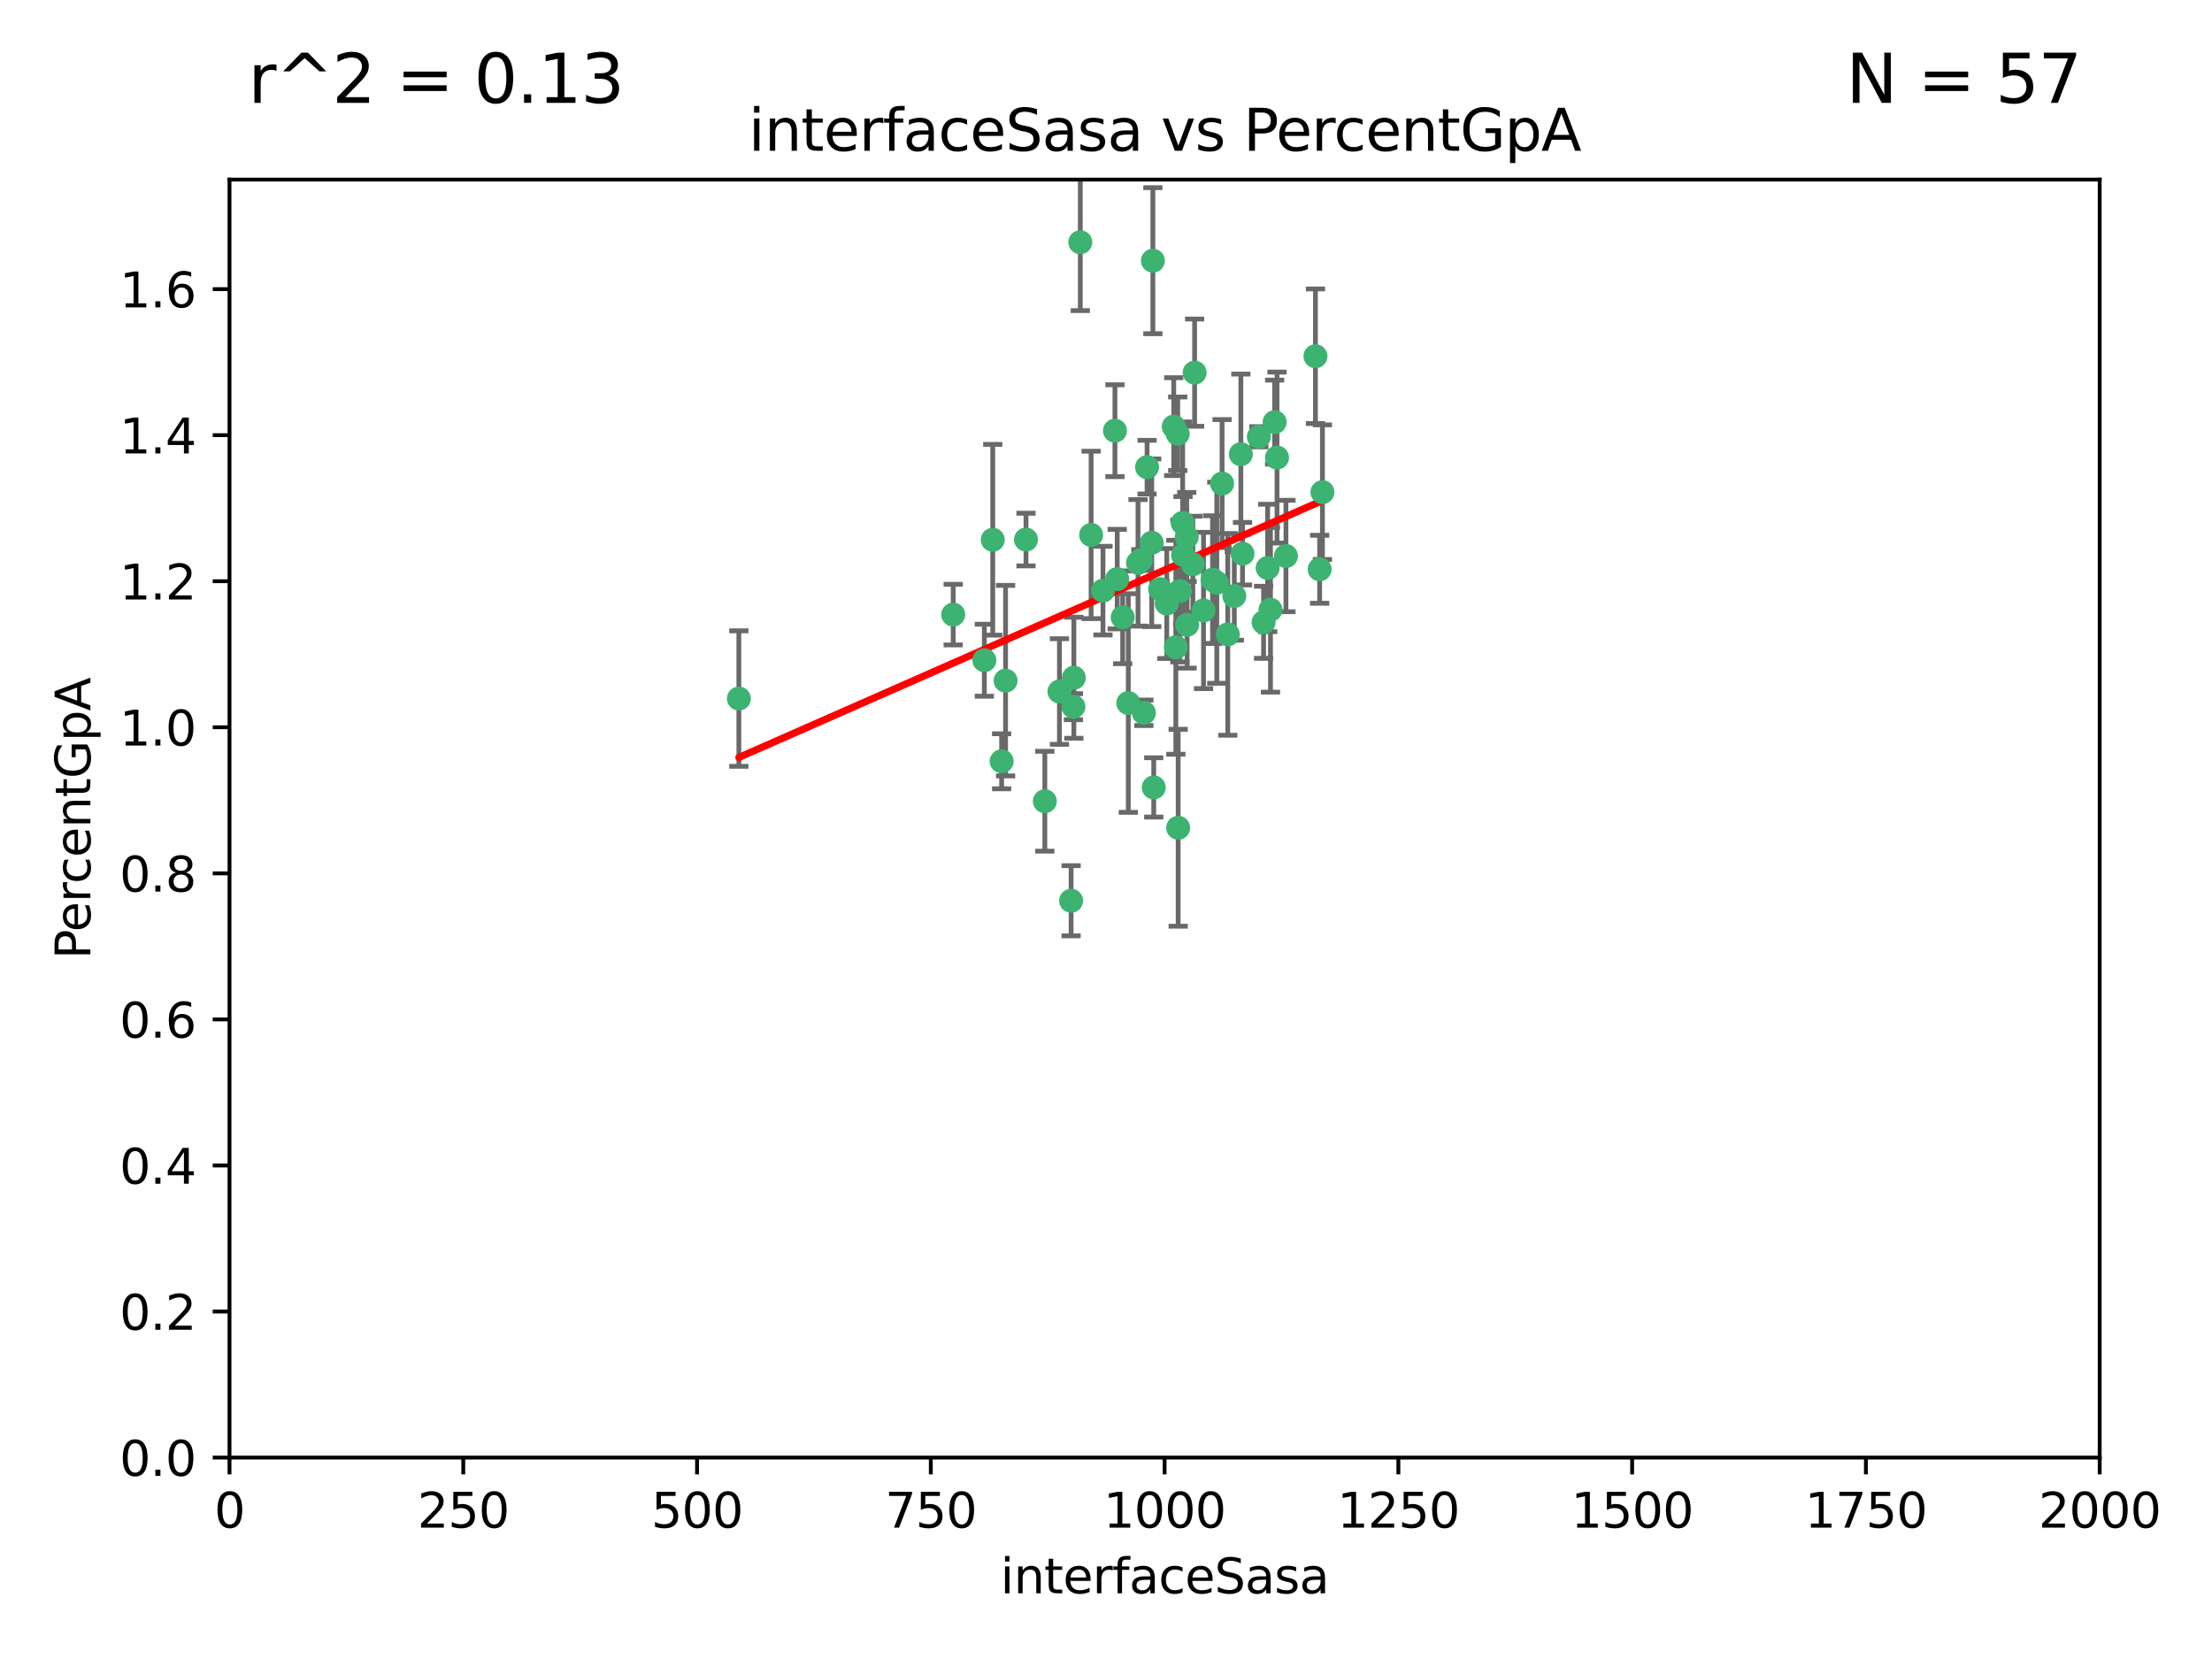 <?xml version="1.0" encoding="utf-8" standalone="no"?>
<!DOCTYPE svg PUBLIC "-//W3C//DTD SVG 1.1//EN"
  "http://www.w3.org/Graphics/SVG/1.1/DTD/svg11.dtd">
<svg xmlns:xlink="http://www.w3.org/1999/xlink" width="460.8pt" height="345.6pt" viewBox="0 0 460.8 345.6" xmlns="http://www.w3.org/2000/svg" version="1.1">
 <defs>
  <style type="text/css">*{stroke-linejoin: round; stroke-linecap: butt}</style>
 </defs>
 <g id="figure_1">
  <g id="patch_1">
   <path d="M 0 345.6 
L 460.8 345.6 
L 460.8 0 
L 0 0 
z
" style="fill: #ffffff"/>
  </g>
  <g id="axes_1">
   <g id="patch_2">
    <path d="M 47.81 303.64 
L 437.4 303.64 
L 437.4 37.411 
L 47.81 37.411 
z
" style="fill: #ffffff"/>
   </g>
   <g id="PathCollection_1">
    <defs>
     <path id="mbfc4577413" d="M 0 1.118 
C 0.297 1.118 0.581 1 0.791 0.791 
C 1 0.581 1.118 0.297 1.118 0 
C 1.118 -0.297 1 -0.581 0.791 -0.791 
C 0.581 -1 0.297 -1.118 0 -1.118 
C -0.297 -1.118 -0.581 -1 -0.791 -0.791 
C -1 -0.581 -1.118 -0.297 -1.118 0 
C -1.118 0.297 -1 0.581 -0.791 0.791 
C -0.581 1 -0.297 1.118 0 1.118 
z
" style="stroke: #3cb371"/>
    </defs>
    <g clip-path="url(#p16acb3d1bf)">
     <use xlink:href="#mbfc4577413" x="275.486" y="102.526" style="fill: #3cb371; stroke: #3cb371"/>
     <use xlink:href="#mbfc4577413" x="274.906" y="118.592" style="fill: #3cb371; stroke: #3cb371"/>
     <use xlink:href="#mbfc4577413" x="258.839" y="115.347" style="fill: #3cb371; stroke: #3cb371"/>
     <use xlink:href="#mbfc4577413" x="266.025" y="95.318" style="fill: #3cb371; stroke: #3cb371"/>
     <use xlink:href="#mbfc4577413" x="274.033" y="74.211" style="fill: #3cb371; stroke: #3cb371"/>
     <use xlink:href="#mbfc4577413" x="244.948" y="134.836" style="fill: #3cb371; stroke: #3cb371"/>
     <use xlink:href="#mbfc4577413" x="245.342" y="90.362" style="fill: #3cb371; stroke: #3cb371"/>
     <use xlink:href="#mbfc4577413" x="238.294" y="148.487" style="fill: #3cb371; stroke: #3cb371"/>
     <use xlink:href="#mbfc4577413" x="265.53" y="87.939" style="fill: #3cb371; stroke: #3cb371"/>
     <use xlink:href="#mbfc4577413" x="240.166" y="54.304" style="fill: #3cb371; stroke: #3cb371"/>
     <use xlink:href="#mbfc4577413" x="233.876" y="128.593" style="fill: #3cb371; stroke: #3cb371"/>
     <use xlink:href="#mbfc4577413" x="246.37" y="108.935" style="fill: #3cb371; stroke: #3cb371"/>
     <use xlink:href="#mbfc4577413" x="247.296" y="130.157" style="fill: #3cb371; stroke: #3cb371"/>
     <use xlink:href="#mbfc4577413" x="238.956" y="97.317" style="fill: #3cb371; stroke: #3cb371"/>
     <use xlink:href="#mbfc4577413" x="243.059" y="125.723" style="fill: #3cb371; stroke: #3cb371"/>
     <use xlink:href="#mbfc4577413" x="267.887" y="115.829" style="fill: #3cb371; stroke: #3cb371"/>
     <use xlink:href="#mbfc4577413" x="245.788" y="123.117" style="fill: #3cb371; stroke: #3cb371"/>
     <use xlink:href="#mbfc4577413" x="220.702" y="144.057" style="fill: #3cb371; stroke: #3cb371"/>
     <use xlink:href="#mbfc4577413" x="217.656" y="166.909" style="fill: #3cb371; stroke: #3cb371"/>
     <use xlink:href="#mbfc4577413" x="244.508" y="88.874" style="fill: #3cb371; stroke: #3cb371"/>
     <use xlink:href="#mbfc4577413" x="250.718" y="127.171" style="fill: #3cb371; stroke: #3cb371"/>
     <use xlink:href="#mbfc4577413" x="245.435" y="172.439" style="fill: #3cb371; stroke: #3cb371"/>
     <use xlink:href="#mbfc4577413" x="264.664" y="127.028" style="fill: #3cb371; stroke: #3cb371"/>
     <use xlink:href="#mbfc4577413" x="240.345" y="164.032" style="fill: #3cb371; stroke: #3cb371"/>
     <use xlink:href="#mbfc4577413" x="229.772" y="123.038" style="fill: #3cb371; stroke: #3cb371"/>
     <use xlink:href="#mbfc4577413" x="257.131" y="124.161" style="fill: #3cb371; stroke: #3cb371"/>
     <use xlink:href="#mbfc4577413" x="153.919" y="145.522" style="fill: #3cb371; stroke: #3cb371"/>
     <use xlink:href="#mbfc4577413" x="206.808" y="112.441" style="fill: #3cb371; stroke: #3cb371"/>
     <use xlink:href="#mbfc4577413" x="246.456" y="115.624" style="fill: #3cb371; stroke: #3cb371"/>
     <use xlink:href="#mbfc4577413" x="252.596" y="120.746" style="fill: #3cb371; stroke: #3cb371"/>
     <use xlink:href="#mbfc4577413" x="239.93" y="113.07" style="fill: #3cb371; stroke: #3cb371"/>
     <use xlink:href="#mbfc4577413" x="232.737" y="120.64" style="fill: #3cb371; stroke: #3cb371"/>
     <use xlink:href="#mbfc4577413" x="225.044" y="50.463" style="fill: #3cb371; stroke: #3cb371"/>
     <use xlink:href="#mbfc4577413" x="264.075" y="118.317" style="fill: #3cb371; stroke: #3cb371"/>
     <use xlink:href="#mbfc4577413" x="255.769" y="132.151" style="fill: #3cb371; stroke: #3cb371"/>
     <use xlink:href="#mbfc4577413" x="248.492" y="117.548" style="fill: #3cb371; stroke: #3cb371"/>
     <use xlink:href="#mbfc4577413" x="198.57" y="128.033" style="fill: #3cb371; stroke: #3cb371"/>
     <use xlink:href="#mbfc4577413" x="241.67" y="122.726" style="fill: #3cb371; stroke: #3cb371"/>
     <use xlink:href="#mbfc4577413" x="213.736" y="112.4" style="fill: #3cb371; stroke: #3cb371"/>
     <use xlink:href="#mbfc4577413" x="253.48" y="121.39" style="fill: #3cb371; stroke: #3cb371"/>
     <use xlink:href="#mbfc4577413" x="227.298" y="111.43" style="fill: #3cb371; stroke: #3cb371"/>
     <use xlink:href="#mbfc4577413" x="223.706" y="141.186" style="fill: #3cb371; stroke: #3cb371"/>
     <use xlink:href="#mbfc4577413" x="254.581" y="100.735" style="fill: #3cb371; stroke: #3cb371"/>
     <use xlink:href="#mbfc4577413" x="223.131" y="187.642" style="fill: #3cb371; stroke: #3cb371"/>
     <use xlink:href="#mbfc4577413" x="262.238" y="90.985" style="fill: #3cb371; stroke: #3cb371"/>
     <use xlink:href="#mbfc4577413" x="237.649" y="116.663" style="fill: #3cb371; stroke: #3cb371"/>
     <use xlink:href="#mbfc4577413" x="237.069" y="117.25" style="fill: #3cb371; stroke: #3cb371"/>
     <use xlink:href="#mbfc4577413" x="247.216" y="111.877" style="fill: #3cb371; stroke: #3cb371"/>
     <use xlink:href="#mbfc4577413" x="232.265" y="89.722" style="fill: #3cb371; stroke: #3cb371"/>
     <use xlink:href="#mbfc4577413" x="258.492" y="94.622" style="fill: #3cb371; stroke: #3cb371"/>
     <use xlink:href="#mbfc4577413" x="205.056" y="137.537" style="fill: #3cb371; stroke: #3cb371"/>
     <use xlink:href="#mbfc4577413" x="263.228" y="129.634" style="fill: #3cb371; stroke: #3cb371"/>
     <use xlink:href="#mbfc4577413" x="223.611" y="147.219" style="fill: #3cb371; stroke: #3cb371"/>
     <use xlink:href="#mbfc4577413" x="235.045" y="146.454" style="fill: #3cb371; stroke: #3cb371"/>
     <use xlink:href="#mbfc4577413" x="209.48" y="141.79" style="fill: #3cb371; stroke: #3cb371"/>
     <use xlink:href="#mbfc4577413" x="248.862" y="77.63" style="fill: #3cb371; stroke: #3cb371"/>
     <use xlink:href="#mbfc4577413" x="208.658" y="158.587" style="fill: #3cb371; stroke: #3cb371"/>
    </g>
   </g>
   <g id="matplotlib.axis_1">
    <g id="xtick_1">
     <g id="line2d_1">
      <defs>
       <path id="m8352571338" d="M 0 0 
L 0 3.5 
" style="stroke: #000000; stroke-width: 0.8"/>
      </defs>
      <g>
       <use xlink:href="#m8352571338" x="47.81" y="303.64" style="stroke: #000000; stroke-width: 0.8"/>
      </g>
     </g>
     <g id="text_1">
      <!-- 0 -->
      <g transform="translate(44.629 318.238)scale(0.1 -0.1)">
       <defs>
        <path id="DejaVuSans-30" d="M 2034 4250 
Q 1547 4250 1301 3770 
Q 1056 3291 1056 2328 
Q 1056 1369 1301 889 
Q 1547 409 2034 409 
Q 2525 409 2770 889 
Q 3016 1369 3016 2328 
Q 3016 3291 2770 3770 
Q 2525 4250 2034 4250 
z
M 2034 4750 
Q 2819 4750 3233 4129 
Q 3647 3509 3647 2328 
Q 3647 1150 3233 529 
Q 2819 -91 2034 -91 
Q 1250 -91 836 529 
Q 422 1150 422 2328 
Q 422 3509 836 4129 
Q 1250 4750 2034 4750 
z
" transform="scale(0.016)"/>
       </defs>
       <use xlink:href="#DejaVuSans-30"/>
      </g>
     </g>
    </g>
    <g id="xtick_2">
     <g id="line2d_2">
      <g>
       <use xlink:href="#m8352571338" x="96.509" y="303.64" style="stroke: #000000; stroke-width: 0.8"/>
      </g>
     </g>
     <g id="text_2">
      <!-- 250 -->
      <g transform="translate(86.965 318.238)scale(0.1 -0.1)">
       <defs>
        <path id="DejaVuSans-32" d="M 1228 531 
L 3431 531 
L 3431 0 
L 469 0 
L 469 531 
Q 828 903 1448 1529 
Q 2069 2156 2228 2338 
Q 2531 2678 2651 2914 
Q 2772 3150 2772 3378 
Q 2772 3750 2511 3984 
Q 2250 4219 1831 4219 
Q 1534 4219 1204 4116 
Q 875 4013 500 3803 
L 500 4441 
Q 881 4594 1212 4672 
Q 1544 4750 1819 4750 
Q 2544 4750 2975 4387 
Q 3406 4025 3406 3419 
Q 3406 3131 3298 2873 
Q 3191 2616 2906 2266 
Q 2828 2175 2409 1742 
Q 1991 1309 1228 531 
z
" transform="scale(0.016)"/>
        <path id="DejaVuSans-35" d="M 691 4666 
L 3169 4666 
L 3169 4134 
L 1269 4134 
L 1269 2991 
Q 1406 3038 1543 3061 
Q 1681 3084 1819 3084 
Q 2600 3084 3056 2656 
Q 3513 2228 3513 1497 
Q 3513 744 3044 326 
Q 2575 -91 1722 -91 
Q 1428 -91 1123 -41 
Q 819 9 494 109 
L 494 744 
Q 775 591 1075 516 
Q 1375 441 1709 441 
Q 2250 441 2565 725 
Q 2881 1009 2881 1497 
Q 2881 1984 2565 2268 
Q 2250 2553 1709 2553 
Q 1456 2553 1204 2497 
Q 953 2441 691 2322 
L 691 4666 
z
" transform="scale(0.016)"/>
       </defs>
       <use xlink:href="#DejaVuSans-32"/>
       <use xlink:href="#DejaVuSans-35" x="63.623"/>
       <use xlink:href="#DejaVuSans-30" x="127.246"/>
      </g>
     </g>
    </g>
    <g id="xtick_3">
     <g id="line2d_3">
      <g>
       <use xlink:href="#m8352571338" x="145.208" y="303.64" style="stroke: #000000; stroke-width: 0.8"/>
      </g>
     </g>
     <g id="text_3">
      <!-- 500 -->
      <g transform="translate(135.664 318.238)scale(0.1 -0.1)">
       <use xlink:href="#DejaVuSans-35"/>
       <use xlink:href="#DejaVuSans-30" x="63.623"/>
       <use xlink:href="#DejaVuSans-30" x="127.246"/>
      </g>
     </g>
    </g>
    <g id="xtick_4">
     <g id="line2d_4">
      <g>
       <use xlink:href="#m8352571338" x="193.906" y="303.64" style="stroke: #000000; stroke-width: 0.8"/>
      </g>
     </g>
     <g id="text_4">
      <!-- 750 -->
      <g transform="translate(184.363 318.238)scale(0.1 -0.1)">
       <defs>
        <path id="DejaVuSans-37" d="M 525 4666 
L 3525 4666 
L 3525 4397 
L 1831 0 
L 1172 0 
L 2766 4134 
L 525 4134 
L 525 4666 
z
" transform="scale(0.016)"/>
       </defs>
       <use xlink:href="#DejaVuSans-37"/>
       <use xlink:href="#DejaVuSans-35" x="63.623"/>
       <use xlink:href="#DejaVuSans-30" x="127.246"/>
      </g>
     </g>
    </g>
    <g id="xtick_5">
     <g id="line2d_5">
      <g>
       <use xlink:href="#m8352571338" x="242.605" y="303.64" style="stroke: #000000; stroke-width: 0.8"/>
      </g>
     </g>
     <g id="text_5">
      <!-- 1000 -->
      <g transform="translate(229.88 318.238)scale(0.1 -0.1)">
       <defs>
        <path id="DejaVuSans-31" d="M 794 531 
L 1825 531 
L 1825 4091 
L 703 3866 
L 703 4441 
L 1819 4666 
L 2450 4666 
L 2450 531 
L 3481 531 
L 3481 0 
L 794 0 
L 794 531 
z
" transform="scale(0.016)"/>
       </defs>
       <use xlink:href="#DejaVuSans-31"/>
       <use xlink:href="#DejaVuSans-30" x="63.623"/>
       <use xlink:href="#DejaVuSans-30" x="127.246"/>
       <use xlink:href="#DejaVuSans-30" x="190.869"/>
      </g>
     </g>
    </g>
    <g id="xtick_6">
     <g id="line2d_6">
      <g>
       <use xlink:href="#m8352571338" x="291.304" y="303.64" style="stroke: #000000; stroke-width: 0.8"/>
      </g>
     </g>
     <g id="text_6">
      <!-- 1250 -->
      <g transform="translate(278.579 318.238)scale(0.1 -0.1)">
       <use xlink:href="#DejaVuSans-31"/>
       <use xlink:href="#DejaVuSans-32" x="63.623"/>
       <use xlink:href="#DejaVuSans-35" x="127.246"/>
       <use xlink:href="#DejaVuSans-30" x="190.869"/>
      </g>
     </g>
    </g>
    <g id="xtick_7">
     <g id="line2d_7">
      <g>
       <use xlink:href="#m8352571338" x="340.002" y="303.64" style="stroke: #000000; stroke-width: 0.8"/>
      </g>
     </g>
     <g id="text_7">
      <!-- 1500 -->
      <g transform="translate(327.277 318.238)scale(0.1 -0.1)">
       <use xlink:href="#DejaVuSans-31"/>
       <use xlink:href="#DejaVuSans-35" x="63.623"/>
       <use xlink:href="#DejaVuSans-30" x="127.246"/>
       <use xlink:href="#DejaVuSans-30" x="190.869"/>
      </g>
     </g>
    </g>
    <g id="xtick_8">
     <g id="line2d_8">
      <g>
       <use xlink:href="#m8352571338" x="388.701" y="303.64" style="stroke: #000000; stroke-width: 0.8"/>
      </g>
     </g>
     <g id="text_8">
      <!-- 1750 -->
      <g transform="translate(375.976 318.238)scale(0.1 -0.1)">
       <use xlink:href="#DejaVuSans-31"/>
       <use xlink:href="#DejaVuSans-37" x="63.623"/>
       <use xlink:href="#DejaVuSans-35" x="127.246"/>
       <use xlink:href="#DejaVuSans-30" x="190.869"/>
      </g>
     </g>
    </g>
    <g id="xtick_9">
     <g id="line2d_9">
      <g>
       <use xlink:href="#m8352571338" x="437.4" y="303.64" style="stroke: #000000; stroke-width: 0.8"/>
      </g>
     </g>
     <g id="text_9">
      <!-- 2000 -->
      <g transform="translate(424.675 318.238)scale(0.1 -0.1)">
       <use xlink:href="#DejaVuSans-32"/>
       <use xlink:href="#DejaVuSans-30" x="63.623"/>
       <use xlink:href="#DejaVuSans-30" x="127.246"/>
       <use xlink:href="#DejaVuSans-30" x="190.869"/>
      </g>
     </g>
    </g>
    <g id="text_10">
     <!-- interfaceSasa -->
     <g transform="translate(208.398 331.917)scale(0.1 -0.1)">
      <defs>
       <path id="DejaVuSans-69" d="M 603 3500 
L 1178 3500 
L 1178 0 
L 603 0 
L 603 3500 
z
M 603 4863 
L 1178 4863 
L 1178 4134 
L 603 4134 
L 603 4863 
z
" transform="scale(0.016)"/>
       <path id="DejaVuSans-6e" d="M 3513 2113 
L 3513 0 
L 2938 0 
L 2938 2094 
Q 2938 2591 2744 2837 
Q 2550 3084 2163 3084 
Q 1697 3084 1428 2787 
Q 1159 2491 1159 1978 
L 1159 0 
L 581 0 
L 581 3500 
L 1159 3500 
L 1159 2956 
Q 1366 3272 1645 3428 
Q 1925 3584 2291 3584 
Q 2894 3584 3203 3211 
Q 3513 2838 3513 2113 
z
" transform="scale(0.016)"/>
       <path id="DejaVuSans-74" d="M 1172 4494 
L 1172 3500 
L 2356 3500 
L 2356 3053 
L 1172 3053 
L 1172 1153 
Q 1172 725 1289 603 
Q 1406 481 1766 481 
L 2356 481 
L 2356 0 
L 1766 0 
Q 1100 0 847 248 
Q 594 497 594 1153 
L 594 3053 
L 172 3053 
L 172 3500 
L 594 3500 
L 594 4494 
L 1172 4494 
z
" transform="scale(0.016)"/>
       <path id="DejaVuSans-65" d="M 3597 1894 
L 3597 1613 
L 953 1613 
Q 991 1019 1311 708 
Q 1631 397 2203 397 
Q 2534 397 2845 478 
Q 3156 559 3463 722 
L 3463 178 
Q 3153 47 2828 -22 
Q 2503 -91 2169 -91 
Q 1331 -91 842 396 
Q 353 884 353 1716 
Q 353 2575 817 3079 
Q 1281 3584 2069 3584 
Q 2775 3584 3186 3129 
Q 3597 2675 3597 1894 
z
M 3022 2063 
Q 3016 2534 2758 2815 
Q 2500 3097 2075 3097 
Q 1594 3097 1305 2825 
Q 1016 2553 972 2059 
L 3022 2063 
z
" transform="scale(0.016)"/>
       <path id="DejaVuSans-72" d="M 2631 2963 
Q 2534 3019 2420 3045 
Q 2306 3072 2169 3072 
Q 1681 3072 1420 2755 
Q 1159 2438 1159 1844 
L 1159 0 
L 581 0 
L 581 3500 
L 1159 3500 
L 1159 2956 
Q 1341 3275 1631 3429 
Q 1922 3584 2338 3584 
Q 2397 3584 2469 3576 
Q 2541 3569 2628 3553 
L 2631 2963 
z
" transform="scale(0.016)"/>
       <path id="DejaVuSans-66" d="M 2375 4863 
L 2375 4384 
L 1825 4384 
Q 1516 4384 1395 4259 
Q 1275 4134 1275 3809 
L 1275 3500 
L 2222 3500 
L 2222 3053 
L 1275 3053 
L 1275 0 
L 697 0 
L 697 3053 
L 147 3053 
L 147 3500 
L 697 3500 
L 697 3744 
Q 697 4328 969 4595 
Q 1241 4863 1831 4863 
L 2375 4863 
z
" transform="scale(0.016)"/>
       <path id="DejaVuSans-61" d="M 2194 1759 
Q 1497 1759 1228 1600 
Q 959 1441 959 1056 
Q 959 750 1161 570 
Q 1363 391 1709 391 
Q 2188 391 2477 730 
Q 2766 1069 2766 1631 
L 2766 1759 
L 2194 1759 
z
M 3341 1997 
L 3341 0 
L 2766 0 
L 2766 531 
Q 2569 213 2275 61 
Q 1981 -91 1556 -91 
Q 1019 -91 701 211 
Q 384 513 384 1019 
Q 384 1609 779 1909 
Q 1175 2209 1959 2209 
L 2766 2209 
L 2766 2266 
Q 2766 2663 2505 2880 
Q 2244 3097 1772 3097 
Q 1472 3097 1187 3025 
Q 903 2953 641 2809 
L 641 3341 
Q 956 3463 1253 3523 
Q 1550 3584 1831 3584 
Q 2591 3584 2966 3190 
Q 3341 2797 3341 1997 
z
" transform="scale(0.016)"/>
       <path id="DejaVuSans-63" d="M 3122 3366 
L 3122 2828 
Q 2878 2963 2633 3030 
Q 2388 3097 2138 3097 
Q 1578 3097 1268 2742 
Q 959 2388 959 1747 
Q 959 1106 1268 751 
Q 1578 397 2138 397 
Q 2388 397 2633 464 
Q 2878 531 3122 666 
L 3122 134 
Q 2881 22 2623 -34 
Q 2366 -91 2075 -91 
Q 1284 -91 818 406 
Q 353 903 353 1747 
Q 353 2603 823 3093 
Q 1294 3584 2113 3584 
Q 2378 3584 2631 3529 
Q 2884 3475 3122 3366 
z
" transform="scale(0.016)"/>
       <path id="DejaVuSans-53" d="M 3425 4513 
L 3425 3897 
Q 3066 4069 2747 4153 
Q 2428 4238 2131 4238 
Q 1616 4238 1336 4038 
Q 1056 3838 1056 3469 
Q 1056 3159 1242 3001 
Q 1428 2844 1947 2747 
L 2328 2669 
Q 3034 2534 3370 2195 
Q 3706 1856 3706 1288 
Q 3706 609 3251 259 
Q 2797 -91 1919 -91 
Q 1588 -91 1214 -16 
Q 841 59 441 206 
L 441 856 
Q 825 641 1194 531 
Q 1563 422 1919 422 
Q 2459 422 2753 634 
Q 3047 847 3047 1241 
Q 3047 1584 2836 1778 
Q 2625 1972 2144 2069 
L 1759 2144 
Q 1053 2284 737 2584 
Q 422 2884 422 3419 
Q 422 4038 858 4394 
Q 1294 4750 2059 4750 
Q 2388 4750 2728 4690 
Q 3069 4631 3425 4513 
z
" transform="scale(0.016)"/>
       <path id="DejaVuSans-73" d="M 2834 3397 
L 2834 2853 
Q 2591 2978 2328 3040 
Q 2066 3103 1784 3103 
Q 1356 3103 1142 2972 
Q 928 2841 928 2578 
Q 928 2378 1081 2264 
Q 1234 2150 1697 2047 
L 1894 2003 
Q 2506 1872 2764 1633 
Q 3022 1394 3022 966 
Q 3022 478 2636 193 
Q 2250 -91 1575 -91 
Q 1294 -91 989 -36 
Q 684 19 347 128 
L 347 722 
Q 666 556 975 473 
Q 1284 391 1588 391 
Q 1994 391 2212 530 
Q 2431 669 2431 922 
Q 2431 1156 2273 1281 
Q 2116 1406 1581 1522 
L 1381 1569 
Q 847 1681 609 1914 
Q 372 2147 372 2553 
Q 372 3047 722 3315 
Q 1072 3584 1716 3584 
Q 2034 3584 2315 3537 
Q 2597 3491 2834 3397 
z
" transform="scale(0.016)"/>
      </defs>
      <use xlink:href="#DejaVuSans-69"/>
      <use xlink:href="#DejaVuSans-6e" x="27.783"/>
      <use xlink:href="#DejaVuSans-74" x="91.162"/>
      <use xlink:href="#DejaVuSans-65" x="130.371"/>
      <use xlink:href="#DejaVuSans-72" x="191.895"/>
      <use xlink:href="#DejaVuSans-66" x="233.008"/>
      <use xlink:href="#DejaVuSans-61" x="268.213"/>
      <use xlink:href="#DejaVuSans-63" x="329.492"/>
      <use xlink:href="#DejaVuSans-65" x="384.473"/>
      <use xlink:href="#DejaVuSans-53" x="445.996"/>
      <use xlink:href="#DejaVuSans-61" x="509.473"/>
      <use xlink:href="#DejaVuSans-73" x="570.752"/>
      <use xlink:href="#DejaVuSans-61" x="622.852"/>
     </g>
    </g>
   </g>
   <g id="matplotlib.axis_2">
    <g id="ytick_1">
     <g id="line2d_10">
      <defs>
       <path id="md37545ef2c" d="M 0 0 
L -3.5 0 
" style="stroke: #000000; stroke-width: 0.8"/>
      </defs>
      <g>
       <use xlink:href="#md37545ef2c" x="47.81" y="303.64" style="stroke: #000000; stroke-width: 0.8"/>
      </g>
     </g>
     <g id="text_11">
      <!-- 0.0 -->
      <g transform="translate(24.907 307.439)scale(0.1 -0.1)">
       <defs>
        <path id="DejaVuSans-2e" d="M 684 794 
L 1344 794 
L 1344 0 
L 684 0 
L 684 794 
z
" transform="scale(0.016)"/>
       </defs>
       <use xlink:href="#DejaVuSans-30"/>
       <use xlink:href="#DejaVuSans-2e" x="63.623"/>
       <use xlink:href="#DejaVuSans-30" x="95.41"/>
      </g>
     </g>
    </g>
    <g id="ytick_2">
     <g id="line2d_11">
      <g>
       <use xlink:href="#md37545ef2c" x="47.81" y="273.214" style="stroke: #000000; stroke-width: 0.8"/>
      </g>
     </g>
     <g id="text_12">
      <!-- 0.2 -->
      <g transform="translate(24.907 277.013)scale(0.1 -0.1)">
       <use xlink:href="#DejaVuSans-30"/>
       <use xlink:href="#DejaVuSans-2e" x="63.623"/>
       <use xlink:href="#DejaVuSans-32" x="95.41"/>
      </g>
     </g>
    </g>
    <g id="ytick_3">
     <g id="line2d_12">
      <g>
       <use xlink:href="#md37545ef2c" x="47.81" y="242.788" style="stroke: #000000; stroke-width: 0.8"/>
      </g>
     </g>
     <g id="text_13">
      <!-- 0.4 -->
      <g transform="translate(24.907 246.587)scale(0.1 -0.1)">
       <defs>
        <path id="DejaVuSans-34" d="M 2419 4116 
L 825 1625 
L 2419 1625 
L 2419 4116 
z
M 2253 4666 
L 3047 4666 
L 3047 1625 
L 3713 1625 
L 3713 1100 
L 3047 1100 
L 3047 0 
L 2419 0 
L 2419 1100 
L 313 1100 
L 313 1709 
L 2253 4666 
z
" transform="scale(0.016)"/>
       </defs>
       <use xlink:href="#DejaVuSans-30"/>
       <use xlink:href="#DejaVuSans-2e" x="63.623"/>
       <use xlink:href="#DejaVuSans-34" x="95.41"/>
      </g>
     </g>
    </g>
    <g id="ytick_4">
     <g id="line2d_13">
      <g>
       <use xlink:href="#md37545ef2c" x="47.81" y="212.362" style="stroke: #000000; stroke-width: 0.8"/>
      </g>
     </g>
     <g id="text_14">
      <!-- 0.6 -->
      <g transform="translate(24.907 216.161)scale(0.1 -0.1)">
       <defs>
        <path id="DejaVuSans-36" d="M 2113 2584 
Q 1688 2584 1439 2293 
Q 1191 2003 1191 1497 
Q 1191 994 1439 701 
Q 1688 409 2113 409 
Q 2538 409 2786 701 
Q 3034 994 3034 1497 
Q 3034 2003 2786 2293 
Q 2538 2584 2113 2584 
z
M 3366 4563 
L 3366 3988 
Q 3128 4100 2886 4159 
Q 2644 4219 2406 4219 
Q 1781 4219 1451 3797 
Q 1122 3375 1075 2522 
Q 1259 2794 1537 2939 
Q 1816 3084 2150 3084 
Q 2853 3084 3261 2657 
Q 3669 2231 3669 1497 
Q 3669 778 3244 343 
Q 2819 -91 2113 -91 
Q 1303 -91 875 529 
Q 447 1150 447 2328 
Q 447 3434 972 4092 
Q 1497 4750 2381 4750 
Q 2619 4750 2861 4703 
Q 3103 4656 3366 4563 
z
" transform="scale(0.016)"/>
       </defs>
       <use xlink:href="#DejaVuSans-30"/>
       <use xlink:href="#DejaVuSans-2e" x="63.623"/>
       <use xlink:href="#DejaVuSans-36" x="95.41"/>
      </g>
     </g>
    </g>
    <g id="ytick_5">
     <g id="line2d_14">
      <g>
       <use xlink:href="#md37545ef2c" x="47.81" y="181.935" style="stroke: #000000; stroke-width: 0.8"/>
      </g>
     </g>
     <g id="text_15">
      <!-- 0.8 -->
      <g transform="translate(24.907 185.735)scale(0.1 -0.1)">
       <defs>
        <path id="DejaVuSans-38" d="M 2034 2216 
Q 1584 2216 1326 1975 
Q 1069 1734 1069 1313 
Q 1069 891 1326 650 
Q 1584 409 2034 409 
Q 2484 409 2743 651 
Q 3003 894 3003 1313 
Q 3003 1734 2745 1975 
Q 2488 2216 2034 2216 
z
M 1403 2484 
Q 997 2584 770 2862 
Q 544 3141 544 3541 
Q 544 4100 942 4425 
Q 1341 4750 2034 4750 
Q 2731 4750 3128 4425 
Q 3525 4100 3525 3541 
Q 3525 3141 3298 2862 
Q 3072 2584 2669 2484 
Q 3125 2378 3379 2068 
Q 3634 1759 3634 1313 
Q 3634 634 3220 271 
Q 2806 -91 2034 -91 
Q 1263 -91 848 271 
Q 434 634 434 1313 
Q 434 1759 690 2068 
Q 947 2378 1403 2484 
z
M 1172 3481 
Q 1172 3119 1398 2916 
Q 1625 2713 2034 2713 
Q 2441 2713 2670 2916 
Q 2900 3119 2900 3481 
Q 2900 3844 2670 4047 
Q 2441 4250 2034 4250 
Q 1625 4250 1398 4047 
Q 1172 3844 1172 3481 
z
" transform="scale(0.016)"/>
       </defs>
       <use xlink:href="#DejaVuSans-30"/>
       <use xlink:href="#DejaVuSans-2e" x="63.623"/>
       <use xlink:href="#DejaVuSans-38" x="95.41"/>
      </g>
     </g>
    </g>
    <g id="ytick_6">
     <g id="line2d_15">
      <g>
       <use xlink:href="#md37545ef2c" x="47.81" y="151.509" style="stroke: #000000; stroke-width: 0.8"/>
      </g>
     </g>
     <g id="text_16">
      <!-- 1.0 -->
      <g transform="translate(24.907 155.308)scale(0.1 -0.1)">
       <use xlink:href="#DejaVuSans-31"/>
       <use xlink:href="#DejaVuSans-2e" x="63.623"/>
       <use xlink:href="#DejaVuSans-30" x="95.41"/>
      </g>
     </g>
    </g>
    <g id="ytick_7">
     <g id="line2d_16">
      <g>
       <use xlink:href="#md37545ef2c" x="47.81" y="121.083" style="stroke: #000000; stroke-width: 0.8"/>
      </g>
     </g>
     <g id="text_17">
      <!-- 1.2 -->
      <g transform="translate(24.907 124.882)scale(0.1 -0.1)">
       <use xlink:href="#DejaVuSans-31"/>
       <use xlink:href="#DejaVuSans-2e" x="63.623"/>
       <use xlink:href="#DejaVuSans-32" x="95.41"/>
      </g>
     </g>
    </g>
    <g id="ytick_8">
     <g id="line2d_17">
      <g>
       <use xlink:href="#md37545ef2c" x="47.81" y="90.657" style="stroke: #000000; stroke-width: 0.8"/>
      </g>
     </g>
     <g id="text_18">
      <!-- 1.4 -->
      <g transform="translate(24.907 94.456)scale(0.1 -0.1)">
       <use xlink:href="#DejaVuSans-31"/>
       <use xlink:href="#DejaVuSans-2e" x="63.623"/>
       <use xlink:href="#DejaVuSans-34" x="95.41"/>
      </g>
     </g>
    </g>
    <g id="ytick_9">
     <g id="line2d_18">
      <g>
       <use xlink:href="#md37545ef2c" x="47.81" y="60.231" style="stroke: #000000; stroke-width: 0.8"/>
      </g>
     </g>
     <g id="text_19">
      <!-- 1.6 -->
      <g transform="translate(24.907 64.03)scale(0.1 -0.1)">
       <use xlink:href="#DejaVuSans-31"/>
       <use xlink:href="#DejaVuSans-2e" x="63.623"/>
       <use xlink:href="#DejaVuSans-36" x="95.41"/>
      </g>
     </g>
    </g>
    <g id="text_20">
     <!-- PercentGpA -->
     <g transform="translate(18.827 199.802)rotate(-90)scale(0.1 -0.1)">
      <defs>
       <path id="DejaVuSans-50" d="M 1259 4147 
L 1259 2394 
L 2053 2394 
Q 2494 2394 2734 2622 
Q 2975 2850 2975 3272 
Q 2975 3691 2734 3919 
Q 2494 4147 2053 4147 
L 1259 4147 
z
M 628 4666 
L 2053 4666 
Q 2838 4666 3239 4311 
Q 3641 3956 3641 3272 
Q 3641 2581 3239 2228 
Q 2838 1875 2053 1875 
L 1259 1875 
L 1259 0 
L 628 0 
L 628 4666 
z
" transform="scale(0.016)"/>
       <path id="DejaVuSans-47" d="M 3809 666 
L 3809 1919 
L 2778 1919 
L 2778 2438 
L 4434 2438 
L 4434 434 
Q 4069 175 3628 42 
Q 3188 -91 2688 -91 
Q 1594 -91 976 548 
Q 359 1188 359 2328 
Q 359 3472 976 4111 
Q 1594 4750 2688 4750 
Q 3144 4750 3555 4637 
Q 3966 4525 4313 4306 
L 4313 3634 
Q 3963 3931 3569 4081 
Q 3175 4231 2741 4231 
Q 1884 4231 1454 3753 
Q 1025 3275 1025 2328 
Q 1025 1384 1454 906 
Q 1884 428 2741 428 
Q 3075 428 3337 486 
Q 3600 544 3809 666 
z
" transform="scale(0.016)"/>
       <path id="DejaVuSans-70" d="M 1159 525 
L 1159 -1331 
L 581 -1331 
L 581 3500 
L 1159 3500 
L 1159 2969 
Q 1341 3281 1617 3432 
Q 1894 3584 2278 3584 
Q 2916 3584 3314 3078 
Q 3713 2572 3713 1747 
Q 3713 922 3314 415 
Q 2916 -91 2278 -91 
Q 1894 -91 1617 61 
Q 1341 213 1159 525 
z
M 3116 1747 
Q 3116 2381 2855 2742 
Q 2594 3103 2138 3103 
Q 1681 3103 1420 2742 
Q 1159 2381 1159 1747 
Q 1159 1113 1420 752 
Q 1681 391 2138 391 
Q 2594 391 2855 752 
Q 3116 1113 3116 1747 
z
" transform="scale(0.016)"/>
       <path id="DejaVuSans-41" d="M 2188 4044 
L 1331 1722 
L 3047 1722 
L 2188 4044 
z
M 1831 4666 
L 2547 4666 
L 4325 0 
L 3669 0 
L 3244 1197 
L 1141 1197 
L 716 0 
L 50 0 
L 1831 4666 
z
" transform="scale(0.016)"/>
      </defs>
      <use xlink:href="#DejaVuSans-50"/>
      <use xlink:href="#DejaVuSans-65" x="56.678"/>
      <use xlink:href="#DejaVuSans-72" x="118.201"/>
      <use xlink:href="#DejaVuSans-63" x="157.064"/>
      <use xlink:href="#DejaVuSans-65" x="212.045"/>
      <use xlink:href="#DejaVuSans-6e" x="273.568"/>
      <use xlink:href="#DejaVuSans-74" x="336.947"/>
      <use xlink:href="#DejaVuSans-47" x="376.156"/>
      <use xlink:href="#DejaVuSans-70" x="453.646"/>
      <use xlink:href="#DejaVuSans-41" x="517.123"/>
     </g>
    </g>
   </g>
   <g id="LineCollection_1">
    <path d="M 275.486 116.551 
L 275.486 88.502 
" clip-path="url(#p16acb3d1bf)" style="fill: none; stroke: #696969"/>
    <path d="M 274.906 125.671 
L 274.906 111.513 
" clip-path="url(#p16acb3d1bf)" style="fill: none; stroke: #696969"/>
    <path d="M 258.839 121.856 
L 258.839 108.837 
" clip-path="url(#p16acb3d1bf)" style="fill: none; stroke: #696969"/>
    <path d="M 266.025 113.125 
L 266.025 77.511 
" clip-path="url(#p16acb3d1bf)" style="fill: none; stroke: #696969"/>
    <path d="M 274.033 88.233 
L 274.033 60.19 
" clip-path="url(#p16acb3d1bf)" style="fill: none; stroke: #696969"/>
    <path d="M 244.948 157.119 
L 244.948 112.554 
" clip-path="url(#p16acb3d1bf)" style="fill: none; stroke: #696969"/>
    <path d="M 245.342 98.017 
L 245.342 82.708 
" clip-path="url(#p16acb3d1bf)" style="fill: none; stroke: #696969"/>
    <path d="M 238.294 151.141 
L 238.294 145.832 
" clip-path="url(#p16acb3d1bf)" style="fill: none; stroke: #696969"/>
    <path d="M 265.53 96.688 
L 265.53 79.189 
" clip-path="url(#p16acb3d1bf)" style="fill: none; stroke: #696969"/>
    <path d="M 240.166 69.514 
L 240.166 39.094 
" clip-path="url(#p16acb3d1bf)" style="fill: none; stroke: #696969"/>
    <path d="M 233.876 138.259 
L 233.876 118.927 
" clip-path="url(#p16acb3d1bf)" style="fill: none; stroke: #696969"/>
    <path d="M 246.37 129.975 
L 246.37 87.895 
" clip-path="url(#p16acb3d1bf)" style="fill: none; stroke: #696969"/>
    <path d="M 247.296 139.176 
L 247.296 121.139 
" clip-path="url(#p16acb3d1bf)" style="fill: none; stroke: #696969"/>
    <path d="M 238.956 102.911 
L 238.956 91.723 
" clip-path="url(#p16acb3d1bf)" style="fill: none; stroke: #696969"/>
    <path d="M 243.059 137.173 
L 243.059 114.273 
" clip-path="url(#p16acb3d1bf)" style="fill: none; stroke: #696969"/>
    <path d="M 267.887 127.434 
L 267.887 104.223 
" clip-path="url(#p16acb3d1bf)" style="fill: none; stroke: #696969"/>
    <path d="M 245.788 137.906 
L 245.788 108.328 
" clip-path="url(#p16acb3d1bf)" style="fill: none; stroke: #696969"/>
    <path d="M 220.702 155.054 
L 220.702 133.06 
" clip-path="url(#p16acb3d1bf)" style="fill: none; stroke: #696969"/>
    <path d="M 217.656 177.313 
L 217.656 156.505 
" clip-path="url(#p16acb3d1bf)" style="fill: none; stroke: #696969"/>
    <path d="M 244.508 99.068 
L 244.508 78.679 
" clip-path="url(#p16acb3d1bf)" style="fill: none; stroke: #696969"/>
    <path d="M 250.718 143.45 
L 250.718 110.892 
" clip-path="url(#p16acb3d1bf)" style="fill: none; stroke: #696969"/>
    <path d="M 245.435 192.948 
L 245.435 151.931 
" clip-path="url(#p16acb3d1bf)" style="fill: none; stroke: #696969"/>
    <path d="M 264.664 144.184 
L 264.664 109.872 
" clip-path="url(#p16acb3d1bf)" style="fill: none; stroke: #696969"/>
    <path d="M 240.345 170.206 
L 240.345 157.858 
" clip-path="url(#p16acb3d1bf)" style="fill: none; stroke: #696969"/>
    <path d="M 229.772 132.269 
L 229.772 113.807 
" clip-path="url(#p16acb3d1bf)" style="fill: none; stroke: #696969"/>
    <path d="M 257.131 133.371 
L 257.131 114.951 
" clip-path="url(#p16acb3d1bf)" style="fill: none; stroke: #696969"/>
    <path d="M 153.919 159.637 
L 153.919 131.407 
" clip-path="url(#p16acb3d1bf)" style="fill: none; stroke: #696969"/>
    <path d="M 206.808 132.308 
L 206.808 92.574 
" clip-path="url(#p16acb3d1bf)" style="fill: none; stroke: #696969"/>
    <path d="M 246.456 127.805 
L 246.456 103.444 
" clip-path="url(#p16acb3d1bf)" style="fill: none; stroke: #696969"/>
    <path d="M 252.596 134.052 
L 252.596 107.441 
" clip-path="url(#p16acb3d1bf)" style="fill: none; stroke: #696969"/>
    <path d="M 239.93 130.531 
L 239.93 95.608 
" clip-path="url(#p16acb3d1bf)" style="fill: none; stroke: #696969"/>
    <path d="M 232.737 131.008 
L 232.737 110.272 
" clip-path="url(#p16acb3d1bf)" style="fill: none; stroke: #696969"/>
    <path d="M 225.044 64.704 
L 225.044 36.222 
" clip-path="url(#p16acb3d1bf)" style="fill: none; stroke: #696969"/>
    <path d="M 264.075 131.588 
L 264.075 105.046 
" clip-path="url(#p16acb3d1bf)" style="fill: none; stroke: #696969"/>
    <path d="M 255.769 153.161 
L 255.769 111.142 
" clip-path="url(#p16acb3d1bf)" style="fill: none; stroke: #696969"/>
    <path d="M 248.492 127.556 
L 248.492 107.539 
" clip-path="url(#p16acb3d1bf)" style="fill: none; stroke: #696969"/>
    <path d="M 198.57 134.352 
L 198.57 121.715 
" clip-path="url(#p16acb3d1bf)" style="fill: none; stroke: #696969"/>
    <path d="M 241.67 124.287 
L 241.67 121.164 
" clip-path="url(#p16acb3d1bf)" style="fill: none; stroke: #696969"/>
    <path d="M 213.736 117.881 
L 213.736 106.919 
" clip-path="url(#p16acb3d1bf)" style="fill: none; stroke: #696969"/>
    <path d="M 253.48 142.334 
L 253.48 100.445 
" clip-path="url(#p16acb3d1bf)" style="fill: none; stroke: #696969"/>
    <path d="M 227.298 128.867 
L 227.298 93.993 
" clip-path="url(#p16acb3d1bf)" style="fill: none; stroke: #696969"/>
    <path d="M 223.706 153.788 
L 223.706 128.583 
" clip-path="url(#p16acb3d1bf)" style="fill: none; stroke: #696969"/>
    <path d="M 254.581 114.065 
L 254.581 87.405 
" clip-path="url(#p16acb3d1bf)" style="fill: none; stroke: #696969"/>
    <path d="M 223.131 194.952 
L 223.131 180.332 
" clip-path="url(#p16acb3d1bf)" style="fill: none; stroke: #696969"/>
    <path d="M 262.238 93.09 
L 262.238 88.88 
" clip-path="url(#p16acb3d1bf)" style="fill: none; stroke: #696969"/>
    <path d="M 237.649 118.845 
L 237.649 114.48 
" clip-path="url(#p16acb3d1bf)" style="fill: none; stroke: #696969"/>
    <path d="M 237.069 130.424 
L 237.069 104.076 
" clip-path="url(#p16acb3d1bf)" style="fill: none; stroke: #696969"/>
    <path d="M 247.216 121.164 
L 247.216 102.59 
" clip-path="url(#p16acb3d1bf)" style="fill: none; stroke: #696969"/>
    <path d="M 232.265 99.288 
L 232.265 80.155 
" clip-path="url(#p16acb3d1bf)" style="fill: none; stroke: #696969"/>
    <path d="M 258.492 111.321 
L 258.492 77.924 
" clip-path="url(#p16acb3d1bf)" style="fill: none; stroke: #696969"/>
    <path d="M 205.056 145.036 
L 205.056 130.037 
" clip-path="url(#p16acb3d1bf)" style="fill: none; stroke: #696969"/>
    <path d="M 263.228 137.148 
L 263.228 122.121 
" clip-path="url(#p16acb3d1bf)" style="fill: none; stroke: #696969"/>
    <path d="M 223.611 149.931 
L 223.611 144.506 
" clip-path="url(#p16acb3d1bf)" style="fill: none; stroke: #696969"/>
    <path d="M 235.045 169.221 
L 235.045 123.686 
" clip-path="url(#p16acb3d1bf)" style="fill: none; stroke: #696969"/>
    <path d="M 209.48 161.635 
L 209.48 121.944 
" clip-path="url(#p16acb3d1bf)" style="fill: none; stroke: #696969"/>
    <path d="M 248.862 88.796 
L 248.862 66.463 
" clip-path="url(#p16acb3d1bf)" style="fill: none; stroke: #696969"/>
    <path d="M 208.658 164.314 
L 208.658 152.86 
" clip-path="url(#p16acb3d1bf)" style="fill: none; stroke: #696969"/>
   </g>
   <g id="line2d_19">
    <defs>
     <path id="m0abd588cc2" d="M 2 0 
L -2 -0 
" style="stroke: #696969"/>
    </defs>
    <g clip-path="url(#p16acb3d1bf)">
     <use xlink:href="#m0abd588cc2" x="275.486" y="116.551" style="fill: #696969; stroke: #696969"/>
     <use xlink:href="#m0abd588cc2" x="274.906" y="125.671" style="fill: #696969; stroke: #696969"/>
     <use xlink:href="#m0abd588cc2" x="258.839" y="121.856" style="fill: #696969; stroke: #696969"/>
     <use xlink:href="#m0abd588cc2" x="266.025" y="113.125" style="fill: #696969; stroke: #696969"/>
     <use xlink:href="#m0abd588cc2" x="274.033" y="88.233" style="fill: #696969; stroke: #696969"/>
     <use xlink:href="#m0abd588cc2" x="244.948" y="157.119" style="fill: #696969; stroke: #696969"/>
     <use xlink:href="#m0abd588cc2" x="245.342" y="98.017" style="fill: #696969; stroke: #696969"/>
     <use xlink:href="#m0abd588cc2" x="238.294" y="151.141" style="fill: #696969; stroke: #696969"/>
     <use xlink:href="#m0abd588cc2" x="265.53" y="96.688" style="fill: #696969; stroke: #696969"/>
     <use xlink:href="#m0abd588cc2" x="240.166" y="69.514" style="fill: #696969; stroke: #696969"/>
     <use xlink:href="#m0abd588cc2" x="233.876" y="138.259" style="fill: #696969; stroke: #696969"/>
     <use xlink:href="#m0abd588cc2" x="246.37" y="129.975" style="fill: #696969; stroke: #696969"/>
     <use xlink:href="#m0abd588cc2" x="247.296" y="139.176" style="fill: #696969; stroke: #696969"/>
     <use xlink:href="#m0abd588cc2" x="238.956" y="102.911" style="fill: #696969; stroke: #696969"/>
     <use xlink:href="#m0abd588cc2" x="243.059" y="137.173" style="fill: #696969; stroke: #696969"/>
     <use xlink:href="#m0abd588cc2" x="267.887" y="127.434" style="fill: #696969; stroke: #696969"/>
     <use xlink:href="#m0abd588cc2" x="245.788" y="137.906" style="fill: #696969; stroke: #696969"/>
     <use xlink:href="#m0abd588cc2" x="220.702" y="155.054" style="fill: #696969; stroke: #696969"/>
     <use xlink:href="#m0abd588cc2" x="217.656" y="177.313" style="fill: #696969; stroke: #696969"/>
     <use xlink:href="#m0abd588cc2" x="244.508" y="99.068" style="fill: #696969; stroke: #696969"/>
     <use xlink:href="#m0abd588cc2" x="250.718" y="143.45" style="fill: #696969; stroke: #696969"/>
     <use xlink:href="#m0abd588cc2" x="245.435" y="192.948" style="fill: #696969; stroke: #696969"/>
     <use xlink:href="#m0abd588cc2" x="264.664" y="144.184" style="fill: #696969; stroke: #696969"/>
     <use xlink:href="#m0abd588cc2" x="240.345" y="170.206" style="fill: #696969; stroke: #696969"/>
     <use xlink:href="#m0abd588cc2" x="229.772" y="132.269" style="fill: #696969; stroke: #696969"/>
     <use xlink:href="#m0abd588cc2" x="257.131" y="133.371" style="fill: #696969; stroke: #696969"/>
     <use xlink:href="#m0abd588cc2" x="153.919" y="159.637" style="fill: #696969; stroke: #696969"/>
     <use xlink:href="#m0abd588cc2" x="206.808" y="132.308" style="fill: #696969; stroke: #696969"/>
     <use xlink:href="#m0abd588cc2" x="246.456" y="127.805" style="fill: #696969; stroke: #696969"/>
     <use xlink:href="#m0abd588cc2" x="252.596" y="134.052" style="fill: #696969; stroke: #696969"/>
     <use xlink:href="#m0abd588cc2" x="239.93" y="130.531" style="fill: #696969; stroke: #696969"/>
     <use xlink:href="#m0abd588cc2" x="232.737" y="131.008" style="fill: #696969; stroke: #696969"/>
     <use xlink:href="#m0abd588cc2" x="225.044" y="64.704" style="fill: #696969; stroke: #696969"/>
     <use xlink:href="#m0abd588cc2" x="264.075" y="131.588" style="fill: #696969; stroke: #696969"/>
     <use xlink:href="#m0abd588cc2" x="255.769" y="153.161" style="fill: #696969; stroke: #696969"/>
     <use xlink:href="#m0abd588cc2" x="248.492" y="127.556" style="fill: #696969; stroke: #696969"/>
     <use xlink:href="#m0abd588cc2" x="198.57" y="134.352" style="fill: #696969; stroke: #696969"/>
     <use xlink:href="#m0abd588cc2" x="241.67" y="124.287" style="fill: #696969; stroke: #696969"/>
     <use xlink:href="#m0abd588cc2" x="213.736" y="117.881" style="fill: #696969; stroke: #696969"/>
     <use xlink:href="#m0abd588cc2" x="253.48" y="142.334" style="fill: #696969; stroke: #696969"/>
     <use xlink:href="#m0abd588cc2" x="227.298" y="128.867" style="fill: #696969; stroke: #696969"/>
     <use xlink:href="#m0abd588cc2" x="223.706" y="153.788" style="fill: #696969; stroke: #696969"/>
     <use xlink:href="#m0abd588cc2" x="254.581" y="114.065" style="fill: #696969; stroke: #696969"/>
     <use xlink:href="#m0abd588cc2" x="223.131" y="194.952" style="fill: #696969; stroke: #696969"/>
     <use xlink:href="#m0abd588cc2" x="262.238" y="93.09" style="fill: #696969; stroke: #696969"/>
     <use xlink:href="#m0abd588cc2" x="237.649" y="118.845" style="fill: #696969; stroke: #696969"/>
     <use xlink:href="#m0abd588cc2" x="237.069" y="130.424" style="fill: #696969; stroke: #696969"/>
     <use xlink:href="#m0abd588cc2" x="247.216" y="121.164" style="fill: #696969; stroke: #696969"/>
     <use xlink:href="#m0abd588cc2" x="232.265" y="99.288" style="fill: #696969; stroke: #696969"/>
     <use xlink:href="#m0abd588cc2" x="258.492" y="111.321" style="fill: #696969; stroke: #696969"/>
     <use xlink:href="#m0abd588cc2" x="205.056" y="145.036" style="fill: #696969; stroke: #696969"/>
     <use xlink:href="#m0abd588cc2" x="263.228" y="137.148" style="fill: #696969; stroke: #696969"/>
     <use xlink:href="#m0abd588cc2" x="223.611" y="149.931" style="fill: #696969; stroke: #696969"/>
     <use xlink:href="#m0abd588cc2" x="235.045" y="169.221" style="fill: #696969; stroke: #696969"/>
     <use xlink:href="#m0abd588cc2" x="209.48" y="161.635" style="fill: #696969; stroke: #696969"/>
     <use xlink:href="#m0abd588cc2" x="248.862" y="88.796" style="fill: #696969; stroke: #696969"/>
     <use xlink:href="#m0abd588cc2" x="208.658" y="164.314" style="fill: #696969; stroke: #696969"/>
    </g>
   </g>
   <g id="line2d_20">
    <g clip-path="url(#p16acb3d1bf)">
     <use xlink:href="#m0abd588cc2" x="275.486" y="88.502" style="fill: #696969; stroke: #696969"/>
     <use xlink:href="#m0abd588cc2" x="274.906" y="111.513" style="fill: #696969; stroke: #696969"/>
     <use xlink:href="#m0abd588cc2" x="258.839" y="108.837" style="fill: #696969; stroke: #696969"/>
     <use xlink:href="#m0abd588cc2" x="266.025" y="77.511" style="fill: #696969; stroke: #696969"/>
     <use xlink:href="#m0abd588cc2" x="274.033" y="60.19" style="fill: #696969; stroke: #696969"/>
     <use xlink:href="#m0abd588cc2" x="244.948" y="112.554" style="fill: #696969; stroke: #696969"/>
     <use xlink:href="#m0abd588cc2" x="245.342" y="82.708" style="fill: #696969; stroke: #696969"/>
     <use xlink:href="#m0abd588cc2" x="238.294" y="145.832" style="fill: #696969; stroke: #696969"/>
     <use xlink:href="#m0abd588cc2" x="265.53" y="79.189" style="fill: #696969; stroke: #696969"/>
     <use xlink:href="#m0abd588cc2" x="240.166" y="39.094" style="fill: #696969; stroke: #696969"/>
     <use xlink:href="#m0abd588cc2" x="233.876" y="118.927" style="fill: #696969; stroke: #696969"/>
     <use xlink:href="#m0abd588cc2" x="246.37" y="87.895" style="fill: #696969; stroke: #696969"/>
     <use xlink:href="#m0abd588cc2" x="247.296" y="121.139" style="fill: #696969; stroke: #696969"/>
     <use xlink:href="#m0abd588cc2" x="238.956" y="91.723" style="fill: #696969; stroke: #696969"/>
     <use xlink:href="#m0abd588cc2" x="243.059" y="114.273" style="fill: #696969; stroke: #696969"/>
     <use xlink:href="#m0abd588cc2" x="267.887" y="104.223" style="fill: #696969; stroke: #696969"/>
     <use xlink:href="#m0abd588cc2" x="245.788" y="108.328" style="fill: #696969; stroke: #696969"/>
     <use xlink:href="#m0abd588cc2" x="220.702" y="133.06" style="fill: #696969; stroke: #696969"/>
     <use xlink:href="#m0abd588cc2" x="217.656" y="156.505" style="fill: #696969; stroke: #696969"/>
     <use xlink:href="#m0abd588cc2" x="244.508" y="78.679" style="fill: #696969; stroke: #696969"/>
     <use xlink:href="#m0abd588cc2" x="250.718" y="110.892" style="fill: #696969; stroke: #696969"/>
     <use xlink:href="#m0abd588cc2" x="245.435" y="151.931" style="fill: #696969; stroke: #696969"/>
     <use xlink:href="#m0abd588cc2" x="264.664" y="109.872" style="fill: #696969; stroke: #696969"/>
     <use xlink:href="#m0abd588cc2" x="240.345" y="157.858" style="fill: #696969; stroke: #696969"/>
     <use xlink:href="#m0abd588cc2" x="229.772" y="113.807" style="fill: #696969; stroke: #696969"/>
     <use xlink:href="#m0abd588cc2" x="257.131" y="114.951" style="fill: #696969; stroke: #696969"/>
     <use xlink:href="#m0abd588cc2" x="153.919" y="131.407" style="fill: #696969; stroke: #696969"/>
     <use xlink:href="#m0abd588cc2" x="206.808" y="92.574" style="fill: #696969; stroke: #696969"/>
     <use xlink:href="#m0abd588cc2" x="246.456" y="103.444" style="fill: #696969; stroke: #696969"/>
     <use xlink:href="#m0abd588cc2" x="252.596" y="107.441" style="fill: #696969; stroke: #696969"/>
     <use xlink:href="#m0abd588cc2" x="239.93" y="95.608" style="fill: #696969; stroke: #696969"/>
     <use xlink:href="#m0abd588cc2" x="232.737" y="110.272" style="fill: #696969; stroke: #696969"/>
     <use xlink:href="#m0abd588cc2" x="225.044" y="36.222" style="fill: #696969; stroke: #696969"/>
     <use xlink:href="#m0abd588cc2" x="264.075" y="105.046" style="fill: #696969; stroke: #696969"/>
     <use xlink:href="#m0abd588cc2" x="255.769" y="111.142" style="fill: #696969; stroke: #696969"/>
     <use xlink:href="#m0abd588cc2" x="248.492" y="107.539" style="fill: #696969; stroke: #696969"/>
     <use xlink:href="#m0abd588cc2" x="198.57" y="121.715" style="fill: #696969; stroke: #696969"/>
     <use xlink:href="#m0abd588cc2" x="241.67" y="121.164" style="fill: #696969; stroke: #696969"/>
     <use xlink:href="#m0abd588cc2" x="213.736" y="106.919" style="fill: #696969; stroke: #696969"/>
     <use xlink:href="#m0abd588cc2" x="253.48" y="100.445" style="fill: #696969; stroke: #696969"/>
     <use xlink:href="#m0abd588cc2" x="227.298" y="93.993" style="fill: #696969; stroke: #696969"/>
     <use xlink:href="#m0abd588cc2" x="223.706" y="128.583" style="fill: #696969; stroke: #696969"/>
     <use xlink:href="#m0abd588cc2" x="254.581" y="87.405" style="fill: #696969; stroke: #696969"/>
     <use xlink:href="#m0abd588cc2" x="223.131" y="180.332" style="fill: #696969; stroke: #696969"/>
     <use xlink:href="#m0abd588cc2" x="262.238" y="88.88" style="fill: #696969; stroke: #696969"/>
     <use xlink:href="#m0abd588cc2" x="237.649" y="114.48" style="fill: #696969; stroke: #696969"/>
     <use xlink:href="#m0abd588cc2" x="237.069" y="104.076" style="fill: #696969; stroke: #696969"/>
     <use xlink:href="#m0abd588cc2" x="247.216" y="102.59" style="fill: #696969; stroke: #696969"/>
     <use xlink:href="#m0abd588cc2" x="232.265" y="80.155" style="fill: #696969; stroke: #696969"/>
     <use xlink:href="#m0abd588cc2" x="258.492" y="77.924" style="fill: #696969; stroke: #696969"/>
     <use xlink:href="#m0abd588cc2" x="205.056" y="130.037" style="fill: #696969; stroke: #696969"/>
     <use xlink:href="#m0abd588cc2" x="263.228" y="122.121" style="fill: #696969; stroke: #696969"/>
     <use xlink:href="#m0abd588cc2" x="223.611" y="144.506" style="fill: #696969; stroke: #696969"/>
     <use xlink:href="#m0abd588cc2" x="235.045" y="123.686" style="fill: #696969; stroke: #696969"/>
     <use xlink:href="#m0abd588cc2" x="209.48" y="121.944" style="fill: #696969; stroke: #696969"/>
     <use xlink:href="#m0abd588cc2" x="248.862" y="66.463" style="fill: #696969; stroke: #696969"/>
     <use xlink:href="#m0abd588cc2" x="208.658" y="152.86" style="fill: #696969; stroke: #696969"/>
    </g>
   </g>
   <g id="line2d_21">
    <path d="M 275.486 104.27 
L 274.906 104.526 
L 258.839 111.599 
L 266.025 108.436 
L 274.033 104.91 
L 244.948 117.715 
L 245.342 117.542 
L 238.294 120.644 
L 265.53 108.654 
L 240.166 119.82 
L 233.876 122.589 
L 246.37 117.089 
L 247.296 116.682 
L 238.956 120.353 
L 243.059 118.547 
L 267.887 107.616 
L 245.788 117.345 
L 220.702 128.389 
L 217.656 129.731 
L 244.508 117.909 
L 250.718 115.175 
L 245.435 117.501 
L 264.664 109.035 
L 240.345 119.741 
L 229.772 124.396 
L 257.131 112.352 
L 153.919 157.791 
L 206.808 134.507 
L 246.456 117.051 
L 252.596 114.348 
L 239.93 119.924 
L 232.737 123.091 
L 225.044 126.478 
L 264.075 109.294 
L 255.769 112.951 
L 248.492 116.155 
L 198.57 138.133 
L 241.67 119.158 
L 213.736 131.456 
L 253.48 113.959 
L 227.298 125.486 
L 223.706 127.067 
L 254.581 113.474 
L 223.131 127.32 
L 262.238 110.103 
L 237.649 120.928 
L 237.069 121.184 
L 247.216 116.717 
L 232.265 123.299 
L 258.492 111.752 
L 205.056 135.278 
L 263.228 109.667 
L 223.611 127.109 
L 235.045 122.075 
L 209.48 133.33 
L 248.862 115.992 
L 208.658 133.692 
" clip-path="url(#p16acb3d1bf)" style="fill: none; stroke: #ff0000; stroke-width: 1.5; stroke-linecap: square"/>
   </g>
   <g id="line2d_22">
    <defs>
     <path id="m30be98d3b1" d="M 0 2 
C 0.53 2 1.039 1.789 1.414 1.414 
C 1.789 1.039 2 0.53 2 0 
C 2 -0.53 1.789 -1.039 1.414 -1.414 
C 1.039 -1.789 0.53 -2 0 -2 
C -0.53 -2 -1.039 -1.789 -1.414 -1.414 
C -1.789 -1.039 -2 -0.53 -2 0 
C -2 0.53 -1.789 1.039 -1.414 1.414 
C -1.039 1.789 -0.53 2 0 2 
z
" style="stroke: #3cb371"/>
    </defs>
    <g clip-path="url(#p16acb3d1bf)">
     <use xlink:href="#m30be98d3b1" x="275.486" y="102.526" style="fill: #3cb371; stroke: #3cb371"/>
     <use xlink:href="#m30be98d3b1" x="274.906" y="118.592" style="fill: #3cb371; stroke: #3cb371"/>
     <use xlink:href="#m30be98d3b1" x="258.839" y="115.347" style="fill: #3cb371; stroke: #3cb371"/>
     <use xlink:href="#m30be98d3b1" x="266.025" y="95.318" style="fill: #3cb371; stroke: #3cb371"/>
     <use xlink:href="#m30be98d3b1" x="274.033" y="74.211" style="fill: #3cb371; stroke: #3cb371"/>
     <use xlink:href="#m30be98d3b1" x="244.948" y="134.836" style="fill: #3cb371; stroke: #3cb371"/>
     <use xlink:href="#m30be98d3b1" x="245.342" y="90.362" style="fill: #3cb371; stroke: #3cb371"/>
     <use xlink:href="#m30be98d3b1" x="238.294" y="148.487" style="fill: #3cb371; stroke: #3cb371"/>
     <use xlink:href="#m30be98d3b1" x="265.53" y="87.939" style="fill: #3cb371; stroke: #3cb371"/>
     <use xlink:href="#m30be98d3b1" x="240.166" y="54.304" style="fill: #3cb371; stroke: #3cb371"/>
     <use xlink:href="#m30be98d3b1" x="233.876" y="128.593" style="fill: #3cb371; stroke: #3cb371"/>
     <use xlink:href="#m30be98d3b1" x="246.37" y="108.935" style="fill: #3cb371; stroke: #3cb371"/>
     <use xlink:href="#m30be98d3b1" x="247.296" y="130.157" style="fill: #3cb371; stroke: #3cb371"/>
     <use xlink:href="#m30be98d3b1" x="238.956" y="97.317" style="fill: #3cb371; stroke: #3cb371"/>
     <use xlink:href="#m30be98d3b1" x="243.059" y="125.723" style="fill: #3cb371; stroke: #3cb371"/>
     <use xlink:href="#m30be98d3b1" x="267.887" y="115.829" style="fill: #3cb371; stroke: #3cb371"/>
     <use xlink:href="#m30be98d3b1" x="245.788" y="123.117" style="fill: #3cb371; stroke: #3cb371"/>
     <use xlink:href="#m30be98d3b1" x="220.702" y="144.057" style="fill: #3cb371; stroke: #3cb371"/>
     <use xlink:href="#m30be98d3b1" x="217.656" y="166.909" style="fill: #3cb371; stroke: #3cb371"/>
     <use xlink:href="#m30be98d3b1" x="244.508" y="88.874" style="fill: #3cb371; stroke: #3cb371"/>
     <use xlink:href="#m30be98d3b1" x="250.718" y="127.171" style="fill: #3cb371; stroke: #3cb371"/>
     <use xlink:href="#m30be98d3b1" x="245.435" y="172.439" style="fill: #3cb371; stroke: #3cb371"/>
     <use xlink:href="#m30be98d3b1" x="264.664" y="127.028" style="fill: #3cb371; stroke: #3cb371"/>
     <use xlink:href="#m30be98d3b1" x="240.345" y="164.032" style="fill: #3cb371; stroke: #3cb371"/>
     <use xlink:href="#m30be98d3b1" x="229.772" y="123.038" style="fill: #3cb371; stroke: #3cb371"/>
     <use xlink:href="#m30be98d3b1" x="257.131" y="124.161" style="fill: #3cb371; stroke: #3cb371"/>
     <use xlink:href="#m30be98d3b1" x="153.919" y="145.522" style="fill: #3cb371; stroke: #3cb371"/>
     <use xlink:href="#m30be98d3b1" x="206.808" y="112.441" style="fill: #3cb371; stroke: #3cb371"/>
     <use xlink:href="#m30be98d3b1" x="246.456" y="115.624" style="fill: #3cb371; stroke: #3cb371"/>
     <use xlink:href="#m30be98d3b1" x="252.596" y="120.746" style="fill: #3cb371; stroke: #3cb371"/>
     <use xlink:href="#m30be98d3b1" x="239.93" y="113.07" style="fill: #3cb371; stroke: #3cb371"/>
     <use xlink:href="#m30be98d3b1" x="232.737" y="120.64" style="fill: #3cb371; stroke: #3cb371"/>
     <use xlink:href="#m30be98d3b1" x="225.044" y="50.463" style="fill: #3cb371; stroke: #3cb371"/>
     <use xlink:href="#m30be98d3b1" x="264.075" y="118.317" style="fill: #3cb371; stroke: #3cb371"/>
     <use xlink:href="#m30be98d3b1" x="255.769" y="132.151" style="fill: #3cb371; stroke: #3cb371"/>
     <use xlink:href="#m30be98d3b1" x="248.492" y="117.548" style="fill: #3cb371; stroke: #3cb371"/>
     <use xlink:href="#m30be98d3b1" x="198.57" y="128.033" style="fill: #3cb371; stroke: #3cb371"/>
     <use xlink:href="#m30be98d3b1" x="241.67" y="122.726" style="fill: #3cb371; stroke: #3cb371"/>
     <use xlink:href="#m30be98d3b1" x="213.736" y="112.4" style="fill: #3cb371; stroke: #3cb371"/>
     <use xlink:href="#m30be98d3b1" x="253.48" y="121.39" style="fill: #3cb371; stroke: #3cb371"/>
     <use xlink:href="#m30be98d3b1" x="227.298" y="111.43" style="fill: #3cb371; stroke: #3cb371"/>
     <use xlink:href="#m30be98d3b1" x="223.706" y="141.186" style="fill: #3cb371; stroke: #3cb371"/>
     <use xlink:href="#m30be98d3b1" x="254.581" y="100.735" style="fill: #3cb371; stroke: #3cb371"/>
     <use xlink:href="#m30be98d3b1" x="223.131" y="187.642" style="fill: #3cb371; stroke: #3cb371"/>
     <use xlink:href="#m30be98d3b1" x="262.238" y="90.985" style="fill: #3cb371; stroke: #3cb371"/>
     <use xlink:href="#m30be98d3b1" x="237.649" y="116.663" style="fill: #3cb371; stroke: #3cb371"/>
     <use xlink:href="#m30be98d3b1" x="237.069" y="117.25" style="fill: #3cb371; stroke: #3cb371"/>
     <use xlink:href="#m30be98d3b1" x="247.216" y="111.877" style="fill: #3cb371; stroke: #3cb371"/>
     <use xlink:href="#m30be98d3b1" x="232.265" y="89.722" style="fill: #3cb371; stroke: #3cb371"/>
     <use xlink:href="#m30be98d3b1" x="258.492" y="94.622" style="fill: #3cb371; stroke: #3cb371"/>
     <use xlink:href="#m30be98d3b1" x="205.056" y="137.537" style="fill: #3cb371; stroke: #3cb371"/>
     <use xlink:href="#m30be98d3b1" x="263.228" y="129.634" style="fill: #3cb371; stroke: #3cb371"/>
     <use xlink:href="#m30be98d3b1" x="223.611" y="147.219" style="fill: #3cb371; stroke: #3cb371"/>
     <use xlink:href="#m30be98d3b1" x="235.045" y="146.454" style="fill: #3cb371; stroke: #3cb371"/>
     <use xlink:href="#m30be98d3b1" x="209.48" y="141.79" style="fill: #3cb371; stroke: #3cb371"/>
     <use xlink:href="#m30be98d3b1" x="248.862" y="77.63" style="fill: #3cb371; stroke: #3cb371"/>
     <use xlink:href="#m30be98d3b1" x="208.658" y="158.587" style="fill: #3cb371; stroke: #3cb371"/>
    </g>
   </g>
   <g id="patch_3">
    <path d="M 47.81 303.64 
L 47.81 37.411 
" style="fill: none; stroke: #000000; stroke-width: 0.8; stroke-linejoin: miter; stroke-linecap: square"/>
   </g>
   <g id="patch_4">
    <path d="M 437.4 303.64 
L 437.4 37.411 
" style="fill: none; stroke: #000000; stroke-width: 0.8; stroke-linejoin: miter; stroke-linecap: square"/>
   </g>
   <g id="patch_5">
    <path d="M 47.81 303.64 
L 437.4 303.64 
" style="fill: none; stroke: #000000; stroke-width: 0.8; stroke-linejoin: miter; stroke-linecap: square"/>
   </g>
   <g id="patch_6">
    <path d="M 47.81 37.411 
L 437.4 37.411 
" style="fill: none; stroke: #000000; stroke-width: 0.8; stroke-linejoin: miter; stroke-linecap: square"/>
   </g>
   <g id="text_21">
    <!-- N = 57 -->
    <g transform="translate(384.585 21.426)scale(0.14 -0.14)">
     <defs>
      <path id="DejaVuSans-4e" d="M 628 4666 
L 1478 4666 
L 3547 763 
L 3547 4666 
L 4159 4666 
L 4159 0 
L 3309 0 
L 1241 3903 
L 1241 0 
L 628 0 
L 628 4666 
z
" transform="scale(0.016)"/>
      <path id="DejaVuSans-20" transform="scale(0.016)"/>
      <path id="DejaVuSans-3d" d="M 678 2906 
L 4684 2906 
L 4684 2381 
L 678 2381 
L 678 2906 
z
M 678 1631 
L 4684 1631 
L 4684 1100 
L 678 1100 
L 678 1631 
z
" transform="scale(0.016)"/>
     </defs>
     <use xlink:href="#DejaVuSans-4e"/>
     <use xlink:href="#DejaVuSans-20" x="74.805"/>
     <use xlink:href="#DejaVuSans-3d" x="106.592"/>
     <use xlink:href="#DejaVuSans-20" x="190.381"/>
     <use xlink:href="#DejaVuSans-35" x="222.168"/>
     <use xlink:href="#DejaVuSans-37" x="285.791"/>
    </g>
   </g>
   <g id="text_22">
    <!-- r^2 = 0.13 -->
    <g transform="translate(51.706 21.426)scale(0.14 -0.14)">
     <defs>
      <path id="DejaVuSans-5e" d="M 2988 4666 
L 4684 2925 
L 4056 2925 
L 2681 4159 
L 1306 2925 
L 678 2925 
L 2375 4666 
L 2988 4666 
z
" transform="scale(0.016)"/>
      <path id="DejaVuSans-33" d="M 2597 2516 
Q 3050 2419 3304 2112 
Q 3559 1806 3559 1356 
Q 3559 666 3084 287 
Q 2609 -91 1734 -91 
Q 1441 -91 1130 -33 
Q 819 25 488 141 
L 488 750 
Q 750 597 1062 519 
Q 1375 441 1716 441 
Q 2309 441 2620 675 
Q 2931 909 2931 1356 
Q 2931 1769 2642 2001 
Q 2353 2234 1838 2234 
L 1294 2234 
L 1294 2753 
L 1863 2753 
Q 2328 2753 2575 2939 
Q 2822 3125 2822 3475 
Q 2822 3834 2567 4026 
Q 2313 4219 1838 4219 
Q 1578 4219 1281 4162 
Q 984 4106 628 3988 
L 628 4550 
Q 988 4650 1302 4700 
Q 1616 4750 1894 4750 
Q 2613 4750 3031 4423 
Q 3450 4097 3450 3541 
Q 3450 3153 3228 2886 
Q 3006 2619 2597 2516 
z
" transform="scale(0.016)"/>
     </defs>
     <use xlink:href="#DejaVuSans-72"/>
     <use xlink:href="#DejaVuSans-5e" x="41.113"/>
     <use xlink:href="#DejaVuSans-32" x="124.902"/>
     <use xlink:href="#DejaVuSans-20" x="188.525"/>
     <use xlink:href="#DejaVuSans-3d" x="220.312"/>
     <use xlink:href="#DejaVuSans-20" x="304.102"/>
     <use xlink:href="#DejaVuSans-30" x="335.889"/>
     <use xlink:href="#DejaVuSans-2e" x="399.512"/>
     <use xlink:href="#DejaVuSans-31" x="431.299"/>
     <use xlink:href="#DejaVuSans-33" x="494.922"/>
    </g>
   </g>
   <g id="text_23">
    <!-- interfaceSasa vs PercentGpA -->
    <g transform="translate(155.934 31.411)scale(0.12 -0.12)">
     <defs>
      <path id="DejaVuSans-76" d="M 191 3500 
L 800 3500 
L 1894 563 
L 2988 3500 
L 3597 3500 
L 2284 0 
L 1503 0 
L 191 3500 
z
" transform="scale(0.016)"/>
     </defs>
     <use xlink:href="#DejaVuSans-69"/>
     <use xlink:href="#DejaVuSans-6e" x="27.783"/>
     <use xlink:href="#DejaVuSans-74" x="91.162"/>
     <use xlink:href="#DejaVuSans-65" x="130.371"/>
     <use xlink:href="#DejaVuSans-72" x="191.895"/>
     <use xlink:href="#DejaVuSans-66" x="233.008"/>
     <use xlink:href="#DejaVuSans-61" x="268.213"/>
     <use xlink:href="#DejaVuSans-63" x="329.492"/>
     <use xlink:href="#DejaVuSans-65" x="384.473"/>
     <use xlink:href="#DejaVuSans-53" x="445.996"/>
     <use xlink:href="#DejaVuSans-61" x="509.473"/>
     <use xlink:href="#DejaVuSans-73" x="570.752"/>
     <use xlink:href="#DejaVuSans-61" x="622.852"/>
     <use xlink:href="#DejaVuSans-20" x="684.131"/>
     <use xlink:href="#DejaVuSans-76" x="715.918"/>
     <use xlink:href="#DejaVuSans-73" x="775.098"/>
     <use xlink:href="#DejaVuSans-20" x="827.197"/>
     <use xlink:href="#DejaVuSans-50" x="858.984"/>
     <use xlink:href="#DejaVuSans-65" x="915.662"/>
     <use xlink:href="#DejaVuSans-72" x="977.186"/>
     <use xlink:href="#DejaVuSans-63" x="1016.049"/>
     <use xlink:href="#DejaVuSans-65" x="1071.029"/>
     <use xlink:href="#DejaVuSans-6e" x="1132.553"/>
     <use xlink:href="#DejaVuSans-74" x="1195.932"/>
     <use xlink:href="#DejaVuSans-47" x="1235.141"/>
     <use xlink:href="#DejaVuSans-70" x="1312.631"/>
     <use xlink:href="#DejaVuSans-41" x="1376.107"/>
    </g>
   </g>
  </g>
 </g>
 <defs>
  <clipPath id="p16acb3d1bf">
   <rect x="47.81" y="37.411" width="389.59" height="266.229"/>
  </clipPath>
 </defs>
</svg>
